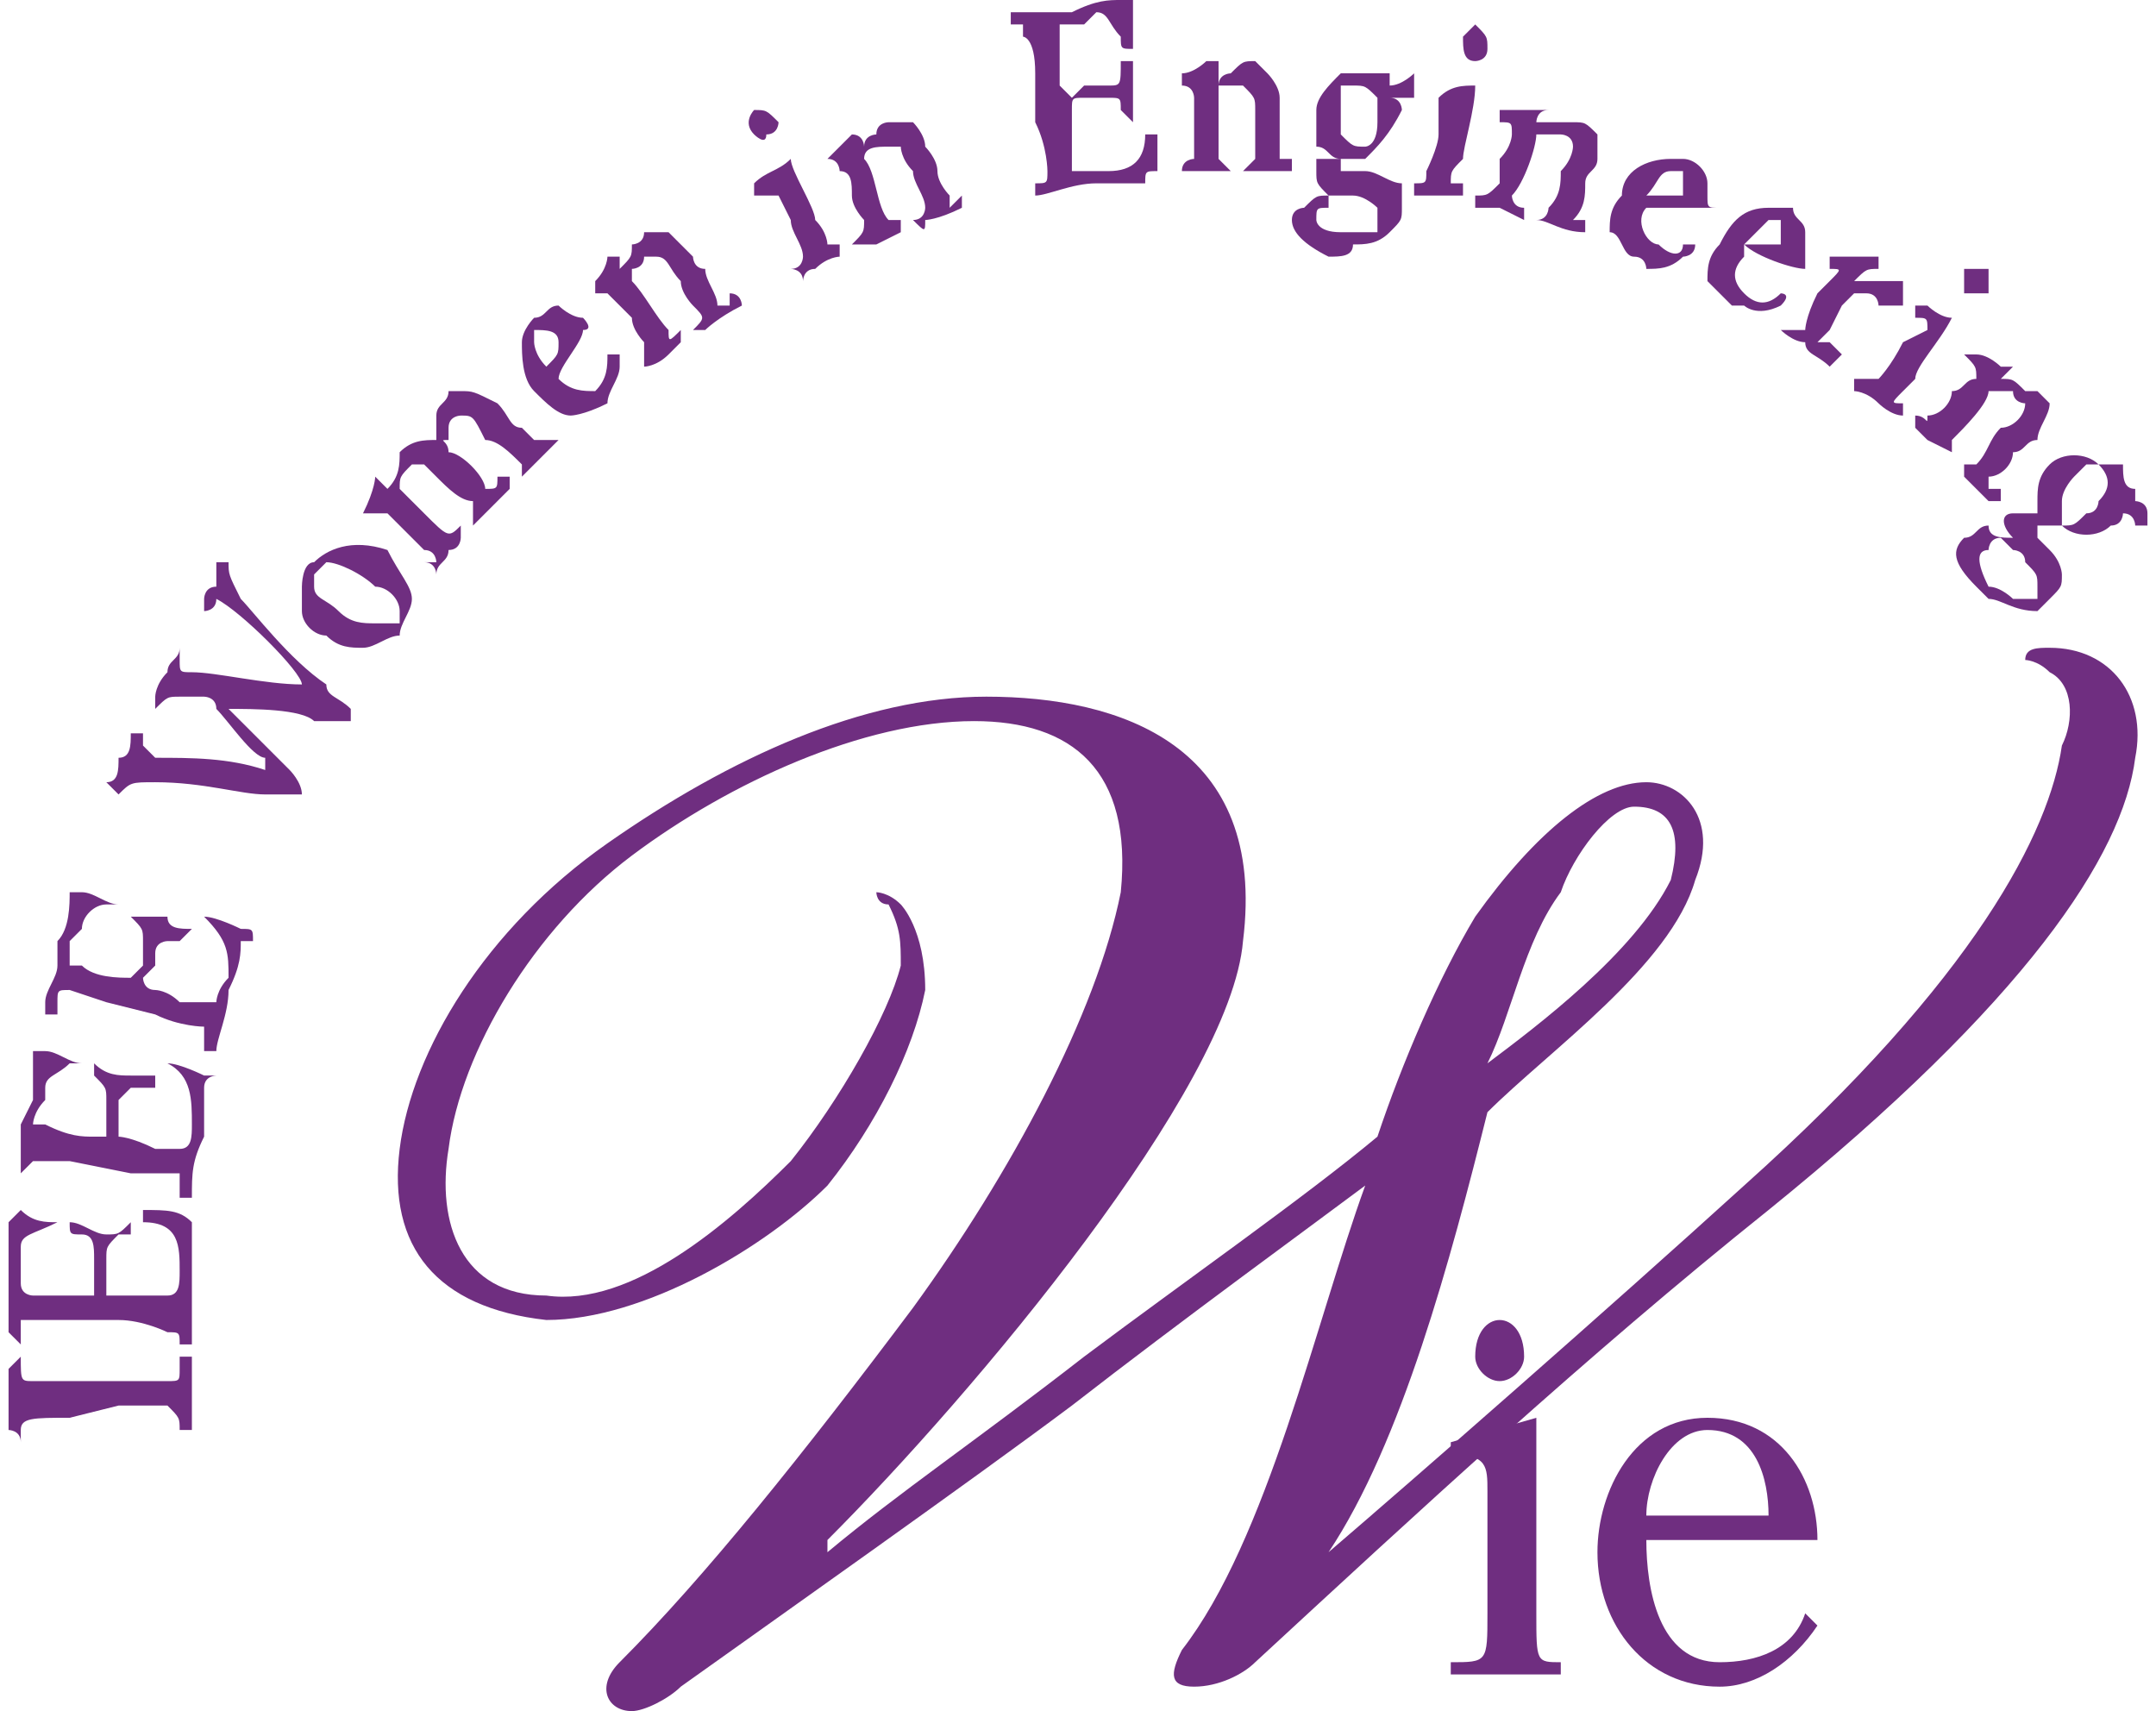 <?xml version="1.0" encoding="UTF-8"?>
<!DOCTYPE svg PUBLIC "-//W3C//DTD SVG 1.1//EN" "http://www.w3.org/Graphics/SVG/1.1/DTD/svg11.dtd">
<!-- Creator: CorelDRAW X7 -->
<svg xmlns="http://www.w3.org/2000/svg" xml:space="preserve" width="126px" height="100px" version="1.1" style="shape-rendering:geometricPrecision; text-rendering:geometricPrecision; image-rendering:optimizeQuality; fill-rule:evenodd; clip-rule:evenodd"
viewBox="0 0 175 140"
 xmlns:xlink="http://www.w3.org/1999/xlink">
 <defs>
  <style type="text/css">
   <![CDATA[
    .fil0 {fill:#6F2E80}
   ]]>
  </style>
 </defs>
 <g id="Layer_x0020_1">
  <path class="fil0" d="M125 132c0,4 0,4 2,4l0 1 -9 0 0 -1c3,0 3,0 3,-4l0 -10c0,-2 0,-3 -3,-3l0 -1 7 -2 0 16z"/>
  <path class="fil0" d="M144 124c0,-3 -1,-7 -5,-7 -3,0 -5,4 -5,7l10 0zm-10 2c0,4 1,10 6,10 3,0 6,-1 7,-4l1 1c-2,3 -5,5 -8,5 -6,0 -10,-5 -10,-11 0,-5 3,-11 9,-11 6,0 9,5 9,10l-14 0z"/>
  <path class="fil0" d="M136 72c1,-4 0,-6 -3,-6 -2,0 -5,4 -6,7 -3,4 -4,10 -6,14 4,-3 12,-9 15,-15zm-85 -2c-8,6 -14,16 -15,24 -1,6 1,12 8,12 7,1 15,-6 20,-11 4,-5 8,-12 9,-16 0,-2 0,-3 -1,-5 -1,0 -1,-1 -1,-1 0,0 1,0 2,1 0,0 2,2 2,7 -1,5 -4,11 -8,16 -5,5 -15,11 -23,11 -9,-1 -13,-6 -12,-14 1,-8 7,-18 17,-25 10,-7 21,-12 31,-12 11,0 23,4 21,20 -1,12 -22,37 -34,49l0 1c6,-5 12,-9 21,-16 8,-6 18,-13 24,-18 2,-6 5,-13 8,-18 5,-7 10,-11 14,-11 3,0 6,3 4,8 -2,7 -12,14 -17,19 -3,12 -7,27 -13,36l0 0c7,-6 23,-20 34,-30 19,-17 25,-29 26,-36 1,-2 1,-5 -1,-6 -1,-1 -2,-1 -2,-1 0,-1 1,-1 2,-1 5,0 8,4 7,9 -1,8 -9,20 -30,37 -15,12 -29,25 -42,37 -1,1 -3,2 -5,2 -2,0 -2,-1 -1,-3 7,-9 11,-27 15,-38l0 0c-4,3 -15,11 -24,18 -8,6 -25,18 -32,23 -1,1 -3,2 -4,2 -2,0 -3,-2 -1,-4 7,-7 15,-17 24,-29 8,-11 15,-24 17,-34 1,-10 -4,-14 -12,-14 -9,0 -20,5 -28,11z"/>
  <path class="fil0" d="M124 111c0,1 -1,2 -2,2 -1,0 -2,-1 -2,-2 0,-2 1,-3 2,-3 1,0 2,1 2,3z"/>
  <path class="fil0" d="M1 111c0,2 0,2 1,2 0,0 1,0 3,0l4 0c2,0 3,0 4,0 1,0 1,0 1,-1 0,0 0,0 0,-1 0,0 0,0 0,0 0,0 1,0 1,0 0,2 0,3 0,3 0,2 0,3 0,3 0,0 0,0 0,0 0,0 -1,0 -1,0 0,-1 0,-1 -1,-2 0,0 -1,0 -4,0l-4 1c-3,0 -4,0 -4,1 0,0 0,0 0,0 0,1 0,1 0,1 0,0 0,0 0,0 0,-1 -1,-1 -1,-1 0,0 0,0 0,0 0,0 0,-1 0,-3 0,-1 0,-2 0,-2 0,0 0,0 0,0l1 -1z"/>
  <path class="fil0" d="M7 105c0,-1 0,-2 0,-2 0,-1 0,-2 -1,-2 -1,0 -1,0 -1,-1 1,0 2,1 3,1 1,0 1,0 2,-1 0,1 0,1 0,1 0,0 0,0 0,0 0,0 -1,0 -1,0 -1,1 -1,1 -1,2 0,0 0,1 0,2 0,0 0,0 0,1 0,0 0,0 0,0 0,0 1,0 3,0 1,0 2,0 2,0 1,0 1,-1 1,-2 0,-2 0,-4 -3,-4 0,0 0,-1 0,-1 0,0 0,0 0,0 2,0 3,0 4,1 0,0 0,0 0,0 0,0 0,0 0,1 0,1 0,2 0,4 0,1 0,3 0,5 0,0 -1,0 -1,0 0,0 0,0 0,0 0,-1 0,-1 -1,-1 0,0 -2,-1 -4,-1l-4 0c-3,0 -3,0 -4,0 0,0 0,0 0,0 0,1 0,1 0,1 0,1 0,1 0,1l-1 -1c0,0 0,0 0,0l0 0c0,-1 0,-2 0,-3l0 -2c0,-2 0,-3 0,-4 0,0 0,0 0,0 1,-1 1,-1 1,-1 1,1 2,1 3,1 0,0 0,0 0,0 -2,1 -3,1 -3,2l0 1c0,2 0,2 0,2 0,1 1,1 1,1 1,0 3,0 4,0 1,0 1,0 1,0l0 -1z"/>
  <path class="fil0" d="M8 92c0,-1 0,-2 0,-2 0,-1 0,-1 -1,-2 0,0 0,0 0,-1 1,1 2,1 3,1 0,0 1,0 2,0 0,0 0,0 0,1 0,0 -1,0 -1,0 0,0 0,0 -1,0 0,0 0,0 -1,1 0,0 0,1 0,2 0,1 0,1 0,1 0,0 0,0 0,0 0,0 1,0 3,1 1,0 2,0 2,0 1,0 1,-1 1,-2 0,-2 0,-4 -2,-5 0,0 0,0 0,0 0,0 0,0 0,0 1,0 3,1 3,1 1,0 1,0 1,0 0,0 -1,0 -1,1 0,1 0,2 0,4 -1,2 -1,3 -1,5 0,0 0,0 0,0 -1,0 -1,0 -1,0 0,-1 0,-1 0,-2 0,0 -2,0 -4,0l-5 -1c-2,0 -3,0 -3,0 0,0 0,0 0,0 0,0 0,0 -1,1 0,0 0,0 0,0l0 0c0,0 0,0 0,0l0 -1c0,-1 0,-1 0,-3l1 -2c0,-1 0,-2 0,-3 0,-1 0,-1 0,-1 0,0 0,0 1,0 1,0 2,1 3,1 0,0 -1,0 -1,0 -1,1 -2,1 -2,2l0 1c-1,1 -1,2 -1,2 0,0 1,0 1,0 2,1 3,1 4,1 1,0 1,0 1,0l0 -1z"/>
  <path class="fil0" d="M11 79c0,-1 0,-1 0,-2 0,-1 0,-1 -1,-2 0,0 0,0 0,0 1,0 2,0 3,0 0,1 1,1 2,1 0,0 0,0 0,0 -1,1 -1,1 -1,1 0,0 0,0 -1,0 0,0 -1,0 -1,1 0,0 0,1 0,1 -1,1 -1,1 -1,1 0,0 0,1 1,1 0,0 1,0 2,1 2,0 2,0 3,0 0,0 0,-1 1,-2 0,-2 0,-3 -2,-5 0,0 0,0 0,0 0,0 0,0 0,0 1,0 3,1 3,1 1,0 1,0 1,1 -1,0 -1,0 -1,0 0,1 0,2 -1,4 0,2 -1,4 -1,5 0,0 0,0 -1,0 0,0 0,0 0,0 0,-1 0,-1 0,-2 0,0 -2,0 -4,-1l-4 -1c-3,-1 -3,-1 -3,-1 -1,0 -1,0 -1,1 0,0 0,0 0,1 0,0 0,0 -1,0l0 -1c0,0 0,0 0,0l0 0c0,-1 1,-2 1,-3l0 -2c1,-1 1,-3 1,-4 0,0 0,0 1,0 0,0 0,0 0,0 1,0 2,1 3,1 0,0 0,0 -1,0 -1,0 -2,1 -2,2l-1 1c0,1 0,1 0,2 0,0 0,0 1,0 1,1 3,1 4,1 0,0 0,0 0,0l1 -1z"/>
  <path class="fil0" d="M21 65c-2,0 -5,-1 -9,-1 -2,0 -2,0 -3,1 0,0 0,0 0,0 0,0 -1,-1 -1,-1 0,0 0,0 0,0 1,0 1,-1 1,-2 1,0 1,-1 1,-2 0,0 1,0 1,0 0,0 0,0 0,0 0,1 0,1 0,1 0,0 1,1 1,1 3,0 6,0 9,1 0,0 0,0 0,-1 -1,0 -3,-3 -4,-4 0,-1 -1,-1 -1,-1 -1,0 -2,0 -2,0 -1,0 -1,0 -2,1 0,0 0,0 0,0 0,0 0,-1 0,-1 0,0 0,-1 1,-2 0,-1 1,-1 1,-2 0,0 0,0 0,1 0,1 0,1 1,1 2,0 6,1 9,1 0,0 0,0 0,0 0,-1 -5,-6 -7,-7 0,0 0,0 0,0 0,1 -1,1 -1,1 0,0 0,0 0,0 0,0 0,0 0,-1 0,0 0,-1 1,-1 0,-1 0,-1 0,-2 0,0 1,0 1,0l0 0c0,0 0,0 0,0 0,1 0,1 1,3 1,1 4,5 7,7 0,1 1,1 2,2 0,0 0,1 0,1 -1,0 -1,0 -1,0 0,0 -1,0 -2,0 -1,-1 -5,-1 -7,-1 1,1 3,3 5,5 0,0 1,1 1,2 0,0 0,0 0,0 0,0 0,0 0,0 0,0 0,0 0,0 0,0 -2,0 -3,0z"/>
  <path class="fil0" d="M25 47c0,1 0,1 0,1 0,1 1,1 2,2 1,1 2,1 3,1 1,0 1,0 2,0 0,-1 0,-1 0,-1 0,-1 -1,-2 -2,-2 -1,-1 -3,-2 -4,-2 0,0 -1,1 -1,1l0 0zm0 -1c1,-1 3,-2 6,-1 1,2 2,3 2,4 0,1 -1,2 -1,3 -1,0 -2,1 -3,1 -1,0 -2,0 -3,-1 -1,0 -2,-1 -2,-2 0,0 0,-1 0,-2 0,0 0,-2 1,-2l0 0z"/>
  <path class="fil0" d="M41 40c-1,1 -2,2 -3,3 0,0 0,0 0,0 0,0 0,0 0,0 0,0 0,0 0,-1 0,0 0,0 0,-1 -1,0 -2,-1 -3,-2 -1,-1 -1,-1 -1,-1 -1,0 -1,0 -1,0 -1,1 -1,1 -1,2 0,0 0,0 0,0 1,1 2,2 2,2 2,2 2,2 3,1 0,0 0,0 0,0 0,1 0,1 0,1 0,0 0,1 -1,1 0,1 -1,1 -1,2 0,0 0,-1 -1,-1 1,0 1,0 1,0 0,0 0,-1 -1,-1 0,0 -1,-1 -2,-2 -1,-1 -1,-1 -1,-1 0,0 0,0 -1,0 0,0 0,0 0,0 0,0 -1,0 -1,0 1,-2 1,-3 1,-3 0,0 0,0 0,0 0,0 0,0 0,0l1 1c1,-1 1,-2 1,-3 0,0 0,0 0,0 1,-1 2,-1 3,-1 0,-1 0,-2 0,-2 0,-1 1,-1 1,-2 0,0 1,0 1,0 1,0 1,0 3,1 1,1 1,2 2,2 1,1 1,1 1,1 0,0 1,0 1,0 0,0 0,0 0,0 0,0 1,0 1,0l-1 1c-1,1 -1,1 -2,2 0,0 0,0 0,0 0,0 0,0 0,0 0,0 0,0 0,0 0,-1 0,-1 0,-1 -1,-1 -2,-2 -3,-2 -1,-2 -1,-2 -2,-2 0,0 -1,0 -1,1 0,0 0,1 0,1 -1,0 0,0 0,1 1,0 3,2 3,3 1,0 1,0 1,-1 1,0 1,0 1,0l0 1z"/>
  <path class="fil0" d="M45 28c0,-1 -1,-1 -2,-1 0,0 0,0 0,1 0,0 0,1 1,2 1,-1 1,-1 1,-2 1,0 1,0 0,0l0 0zm-2 -2c1,0 1,-1 2,-1 0,0 1,1 2,1 0,0 0,0 0,0 0,0 0,0 0,0 0,0 1,1 0,1 0,1 -2,3 -2,4 0,0 0,0 0,0 1,1 2,1 3,1 1,-1 1,-2 1,-3 0,0 1,0 1,0 0,0 0,1 0,1 0,1 -1,2 -1,3 0,0 0,0 0,0 -2,1 -3,1 -3,1 -1,0 -2,-1 -3,-2 -1,-1 -1,-3 -1,-4 0,-1 1,-2 1,-2l0 0z"/>
  <path class="fil0" d="M52 30c0,-1 0,-1 0,-2 0,0 -1,-1 -1,-2 -1,-1 -1,-1 -2,-2 0,0 0,0 -1,0 0,0 0,0 0,0 0,0 0,0 0,-1 1,-1 1,-2 1,-2 0,0 0,0 0,0 0,0 1,0 1,0 0,0 0,1 0,1 0,0 0,0 0,0 1,-1 1,-1 1,-2 0,0 1,0 1,-1 1,0 1,0 2,0 0,0 1,1 2,2 0,0 0,1 1,1 0,1 1,2 1,3 0,0 0,0 1,0 0,0 0,-1 0,-1 0,0 0,0 0,0 1,0 1,1 1,1 0,0 0,0 0,0 -2,1 -3,2 -3,2 0,0 0,0 -1,0l0 0c1,-1 1,-1 0,-2 0,0 -1,-1 -1,-2 -1,-1 -1,-2 -2,-2 0,0 -1,0 -1,0 0,1 -1,1 -1,1 0,1 0,1 0,1 1,1 2,3 3,4 0,1 0,1 1,0 0,0 0,0 0,0l0 1 -1 1c-1,1 -2,1 -2,1 0,0 0,0 0,0l0 0z"/>
  <path class="fil0" d="M63 16c0,0 -1,0 -1,0 0,0 -1,0 -1,0 0,-1 0,-1 0,-1 1,-1 2,-1 3,-2 0,0 0,0 0,0 0,0 0,0 0,0 0,1 2,4 2,5 1,1 1,2 1,2 0,0 0,0 0,0 1,0 1,0 1,0 0,0 0,0 0,0l0 1c0,0 0,0 0,0 0,0 -1,0 -2,1 -1,0 -1,1 -1,1 0,0 0,0 0,0 0,-1 -1,-1 -1,-1 0,0 0,0 0,0 1,0 1,-1 1,-1 0,-1 -1,-2 -1,-3l-1 -2zm-2 -7c1,0 1,0 2,1 0,0 0,1 -1,1 0,1 -1,0 -1,0 -1,-1 0,-2 0,-2l0 0z"/>
  <path class="fil0" d="M69 20c1,-1 1,-1 1,-2 0,0 -1,-1 -1,-2 0,-1 0,-2 -1,-2 0,0 0,-1 -1,-1 0,0 0,0 0,0 0,0 0,0 0,0 1,-1 2,-2 2,-2 0,0 0,0 0,0 0,0 0,0 0,0 1,0 1,1 1,1 0,0 0,0 0,0 0,-1 1,-1 1,-1 0,-1 1,-1 1,-1 1,0 1,0 2,0 0,0 1,1 1,2 0,0 1,1 1,2 0,1 1,2 1,2 0,1 0,1 0,1 0,0 1,-1 1,-1 0,0 0,0 0,0 0,1 0,1 0,1 0,0 0,0 0,0 -2,1 -3,1 -3,1 0,1 0,1 -1,0l0 0c1,0 1,-1 1,-1 0,-1 -1,-2 -1,-3 -1,-1 -1,-2 -1,-2 -1,0 -1,0 -1,0 -1,0 -2,0 -2,1 0,0 0,0 0,0 1,1 1,4 2,5 0,0 0,0 1,0 0,0 0,0 0,0l0 1 -2 1c-1,0 -1,0 -1,0 0,0 -1,0 -1,0l0 0z"/>
  <path class="fil0" d="M88 7c1,0 1,0 2,0 1,0 1,0 1,-2 0,0 0,0 1,0 0,1 0,2 0,3 0,0 0,1 0,2 0,0 0,0 0,0 0,0 0,0 0,0 -1,-1 -1,-1 -1,-1 0,-1 0,-1 -1,-1 -1,0 -1,0 -2,0 -1,0 -1,0 -1,1 0,0 0,0 0,0 0,0 0,1 0,3 0,1 0,2 0,2 1,0 2,0 3,0 2,0 3,-1 3,-3 0,0 1,0 1,0 0,0 0,0 0,0 0,1 0,3 0,3 0,0 0,0 0,0 -1,0 -1,0 -1,1 -1,0 -2,0 -4,0 -2,0 -4,1 -5,1 0,0 0,-1 0,-1 0,0 0,0 0,0 1,0 1,0 1,-1 0,0 0,-2 -1,-4l0 -4c0,-3 -1,-3 -1,-3 0,-1 0,-1 0,-1 0,0 -1,0 -1,0 0,0 0,0 0,0l0 0c0,-1 0,-1 0,-1l0 0c1,0 2,0 3,0l2 0c2,-1 3,-1 4,-1 0,0 0,0 1,0 0,0 0,0 0,1 0,1 0,2 0,3 -1,0 -1,0 -1,-1 -1,-1 -1,-2 -2,-2l-1 1c-1,0 -2,0 -2,0 0,0 0,0 0,1 0,1 0,3 0,4 0,0 1,1 1,1l1 -1z"/>
  <path class="fil0" d="M96 14c0,-1 1,-1 1,-1 0,-1 0,-2 0,-3 0,-1 0,-2 0,-2 0,0 0,-1 -1,-1 0,0 0,0 0,0 0,0 0,-1 0,-1 1,0 2,-1 2,-1 0,0 0,0 0,0 1,0 1,0 1,0 0,1 0,1 0,1 0,1 0,1 0,1 0,-1 1,-1 1,-1 1,-1 1,-1 2,-1 0,0 1,1 1,1 0,0 1,1 1,2 0,1 0,1 0,2 0,1 0,2 0,3 0,0 0,0 0,0 0,0 1,0 1,0 0,0 0,0 0,0 0,1 0,1 0,1 0,0 0,0 0,0 -2,0 -3,0 -4,0 0,0 0,0 0,0l0 0c1,-1 1,-1 1,-1 0,-1 0,-2 0,-4 0,-1 0,-1 -1,-2 0,0 0,0 -1,0 0,0 -1,0 -1,0 0,0 0,0 0,1 0,1 0,3 0,5 0,0 0,0 1,1 0,0 0,0 0,0l0 0 -2 0c-1,0 -2,0 -2,0 0,0 0,0 0,0l0 0z"/>
  <path class="fil0" d="M112 10c0,0 0,-1 0,-2 -1,-1 -1,-1 -2,-1 0,0 -1,0 -1,0 0,0 0,0 0,1 0,1 0,2 0,3 1,1 1,1 2,1 0,0 1,0 1,-2l0 0zm-3 9c1,0 2,0 3,0 0,0 0,-1 0,-1 0,0 0,-1 0,-1 0,0 -1,-1 -2,-1 0,0 -1,0 -2,0 0,0 0,0 0,1 -1,0 -1,0 -1,1 0,0 0,1 2,1l0 0zm2 -13c1,0 2,0 2,0 0,1 0,1 0,1 1,0 2,-1 2,-1 0,0 0,1 0,1 0,0 0,1 0,1 0,0 0,0 0,0 0,0 -1,0 -2,0 1,0 1,1 1,1 -1,2 -2,3 -3,4 -1,0 -1,0 -2,0 0,0 0,0 0,1 0,0 0,0 1,0 0,0 1,0 1,0 1,0 2,1 3,1 0,1 0,1 0,2 0,1 0,1 -1,2 -1,1 -2,1 -3,1 0,1 -1,1 -2,1 -2,-1 -3,-2 -3,-3 0,-1 1,-1 1,-1 1,-1 1,-1 2,-1 -1,-1 -1,-1 -1,-2 0,0 0,0 0,-1 0,0 1,0 2,0 -1,0 -1,-1 -2,-1 0,-1 0,-2 0,-3 0,-1 1,-2 2,-3 1,0 1,0 2,0l0 0z"/>
  <path class="fil0" d="M120 2c1,1 1,1 1,2 0,1 -1,1 -1,1 -1,0 -1,-1 -1,-2 0,0 1,-1 1,-1l0 0zm-3 7c0,0 0,0 0,-1 -1,0 -1,0 0,0 0,0 0,0 0,0 1,-1 2,-1 3,-1 0,0 0,0 0,0 0,0 0,0 0,0 0,2 -1,5 -1,6 -1,1 -1,1 -1,2 0,0 0,0 0,0 1,0 1,0 1,0 0,0 0,1 0,1l0 0c0,0 0,0 0,0 -1,0 -2,0 -2,0 -1,0 -2,0 -2,0 0,0 0,0 0,-1 0,0 0,0 0,0 0,0 0,0 0,0 1,0 1,0 1,-1 0,0 1,-2 1,-3l0 -2z"/>
  <path class="fil0" d="M120 16c1,0 1,0 2,-1 0,0 0,-2 0,-2 1,-1 1,-2 1,-2 0,-1 0,-1 -1,-1 0,0 0,0 0,-1 0,0 0,0 1,0 1,0 2,0 2,0 0,0 0,0 0,0 1,0 1,0 1,0 -1,0 -1,1 -1,1 0,0 0,0 0,0 1,0 2,0 2,0 1,0 1,0 1,0 1,0 1,0 2,1 0,0 0,1 0,2 0,1 -1,1 -1,2 0,1 0,2 -1,3 0,0 0,0 0,0 1,0 1,0 1,0 0,0 0,0 0,1 0,0 0,0 0,0 0,0 0,0 0,0 -2,0 -3,-1 -4,-1 0,0 0,0 0,0l0 0c1,0 1,-1 1,-1 1,-1 1,-2 1,-3 1,-1 1,-2 1,-2 0,-1 -1,-1 -1,-1 -1,0 -1,0 -2,0 0,0 0,0 0,0 0,1 -1,4 -2,5 0,0 0,1 1,1 0,0 0,0 0,0l0 1 -2 -1c-1,0 -1,0 -2,0 0,0 0,0 0,-1l0 0z"/>
  <path class="fil0" d="M137 16c0,-1 0,-2 0,-2 -1,0 -1,0 -1,0 -1,0 -1,1 -2,2 1,0 2,0 3,0 0,0 0,0 0,0l0 0zm0 -3c1,0 2,1 2,2 0,0 0,1 0,1 0,1 0,1 1,1 0,0 0,0 -1,0 0,0 0,0 0,0 -1,0 -4,0 -5,0 0,0 0,0 0,0 -1,1 0,3 1,3 1,1 2,1 2,0 1,0 1,0 1,0 0,1 -1,1 -1,1 -1,1 -2,1 -3,1 0,0 0,-1 -1,-1 -1,0 -1,-2 -2,-2 0,-1 0,-2 1,-3 0,-2 2,-3 4,-3 0,0 1,0 1,0l0 0z"/>
  <path class="fil0" d="M145 20c0,-1 0,-2 0,-2 0,0 0,0 -1,0 0,0 -1,1 -2,2 1,0 2,0 3,0 0,0 0,0 0,0l0 0zm1 -3c0,1 1,1 1,2 0,0 0,1 0,2 0,0 0,0 1,0 0,0 -1,0 -1,0 0,0 0,1 0,1 -1,0 -4,-1 -5,-2 0,0 0,0 0,1 -1,1 -1,2 0,3 1,1 2,1 3,0 0,0 1,0 0,1 0,0 0,0 0,0 -2,1 -3,0 -3,0 0,0 -1,0 -1,0 -1,-1 -2,-2 -2,-2 0,-1 0,-2 1,-3 1,-2 2,-3 4,-3 1,0 1,0 2,0l0 0z"/>
  <path class="fil0" d="M146 27c0,0 0,0 1,0 0,0 0,-1 1,-3l1 -1c1,-1 1,-1 0,-1 0,0 0,-1 0,-1 1,0 3,0 3,0 0,0 1,0 1,0 0,0 0,1 0,1 -1,0 -1,0 -2,1 1,0 2,0 3,0 0,0 0,0 1,0 0,0 0,1 0,2 0,0 -1,0 -2,0 0,0 0,0 0,0 0,0 0,0 0,0 0,0 0,-1 -1,-1 0,0 0,0 -1,0 0,0 0,0 -1,1l-1 2c0,0 -1,1 -1,1 0,0 0,0 1,0l1 1c0,0 0,0 0,0l-1 1c-1,-1 -2,-1 -2,-2 -1,0 -2,-1 -2,-1 0,0 0,0 0,0l1 0z"/>
  <path class="fil0" d="M162 22c0,0 0,1 0,2 -1,0 -1,0 -2,0 0,0 0,-1 0,-2 1,0 1,0 2,0l0 0zm-5 5c0,-1 0,-1 -1,-1 0,0 0,0 0,-1 0,0 0,0 1,0 0,0 1,1 2,1 0,0 0,0 0,0 1,0 0,0 0,0 -1,2 -3,4 -3,5 -1,1 -1,1 -1,1 -1,1 -1,1 0,1 0,0 0,0 0,0 0,0 0,0 0,0l0 1c0,0 0,0 0,0 -1,0 -2,-1 -2,-1 -1,-1 -2,-1 -2,-1 0,0 0,0 0,-1 0,0 1,0 1,0 0,0 0,0 0,0 0,0 1,0 1,0 0,0 1,-1 2,-3l2 -1z"/>
  <path class="fil0" d="M156 34c1,0 1,1 1,0 1,0 2,-1 2,-2 1,0 1,-1 2,-1 0,-1 0,-1 -1,-2 0,0 0,0 1,0 0,0 0,0 0,0 1,0 2,1 2,1 1,0 1,0 1,0 0,0 0,0 0,0 0,0 -1,1 -1,1 0,0 0,0 0,0 1,0 1,0 2,1 0,0 1,0 1,0 0,0 1,1 1,1 0,1 -1,2 -1,3 -1,0 -1,1 -2,1 0,1 -1,2 -2,2 0,1 0,1 0,1 0,0 1,0 1,0 0,0 0,0 0,0 0,1 0,1 0,1 -1,0 -1,0 -1,0 -1,-1 -2,-2 -2,-2 0,-1 0,-1 0,-1l0 0c0,0 1,0 1,0 1,-1 1,-2 2,-3 1,0 2,-1 2,-2 0,0 -1,0 -1,-1 0,0 -1,0 -1,0 0,0 -1,0 -1,0 0,1 -2,3 -3,4 0,0 0,0 0,1 0,0 0,0 0,0l0 0 -2 -1c-1,-1 -1,-1 -1,-1 0,0 0,0 0,0l0 -1z"/>
  <path class="fil0" d="M170 42c1,0 1,-1 1,-1 1,-1 1,-2 0,-3 0,0 0,0 -1,0 0,0 0,0 -1,1 0,0 -1,1 -1,2 0,1 0,2 0,2 1,0 1,0 2,-1l0 0zm-8 6c1,0 2,1 2,1 1,0 1,0 2,0 0,-1 0,-1 0,-1 0,-1 0,-1 -1,-2 0,-1 -1,-1 -1,-1 0,0 -1,-1 -1,-1 -1,0 -1,1 -1,1 -1,0 -1,1 0,3l0 0zm11 -10c0,1 0,2 1,2 0,0 0,1 0,1 0,0 1,0 1,1 0,0 0,0 0,0 0,0 0,1 0,1 0,0 -1,0 -1,0 0,0 0,-1 -1,-1 0,0 0,1 -1,1 -1,1 -3,1 -4,0 -1,0 -1,0 -2,0 0,0 0,0 0,0 0,0 0,1 0,1 0,0 1,1 1,1 1,1 1,2 1,2 0,1 0,1 -1,2 0,0 -1,1 -1,1 -2,0 -3,-1 -4,-1 0,0 -1,-1 -1,-1 -2,-2 -2,-3 -1,-4 1,0 1,-1 2,-1 0,1 1,1 2,1 -1,-1 -1,-2 0,-2 0,0 0,0 0,0 1,0 1,0 2,0 0,0 0,-1 0,-1 0,-1 0,-2 1,-3 1,-1 3,-1 4,0 1,0 1,0 2,0l0 0z"/>
 </g>
</svg>
